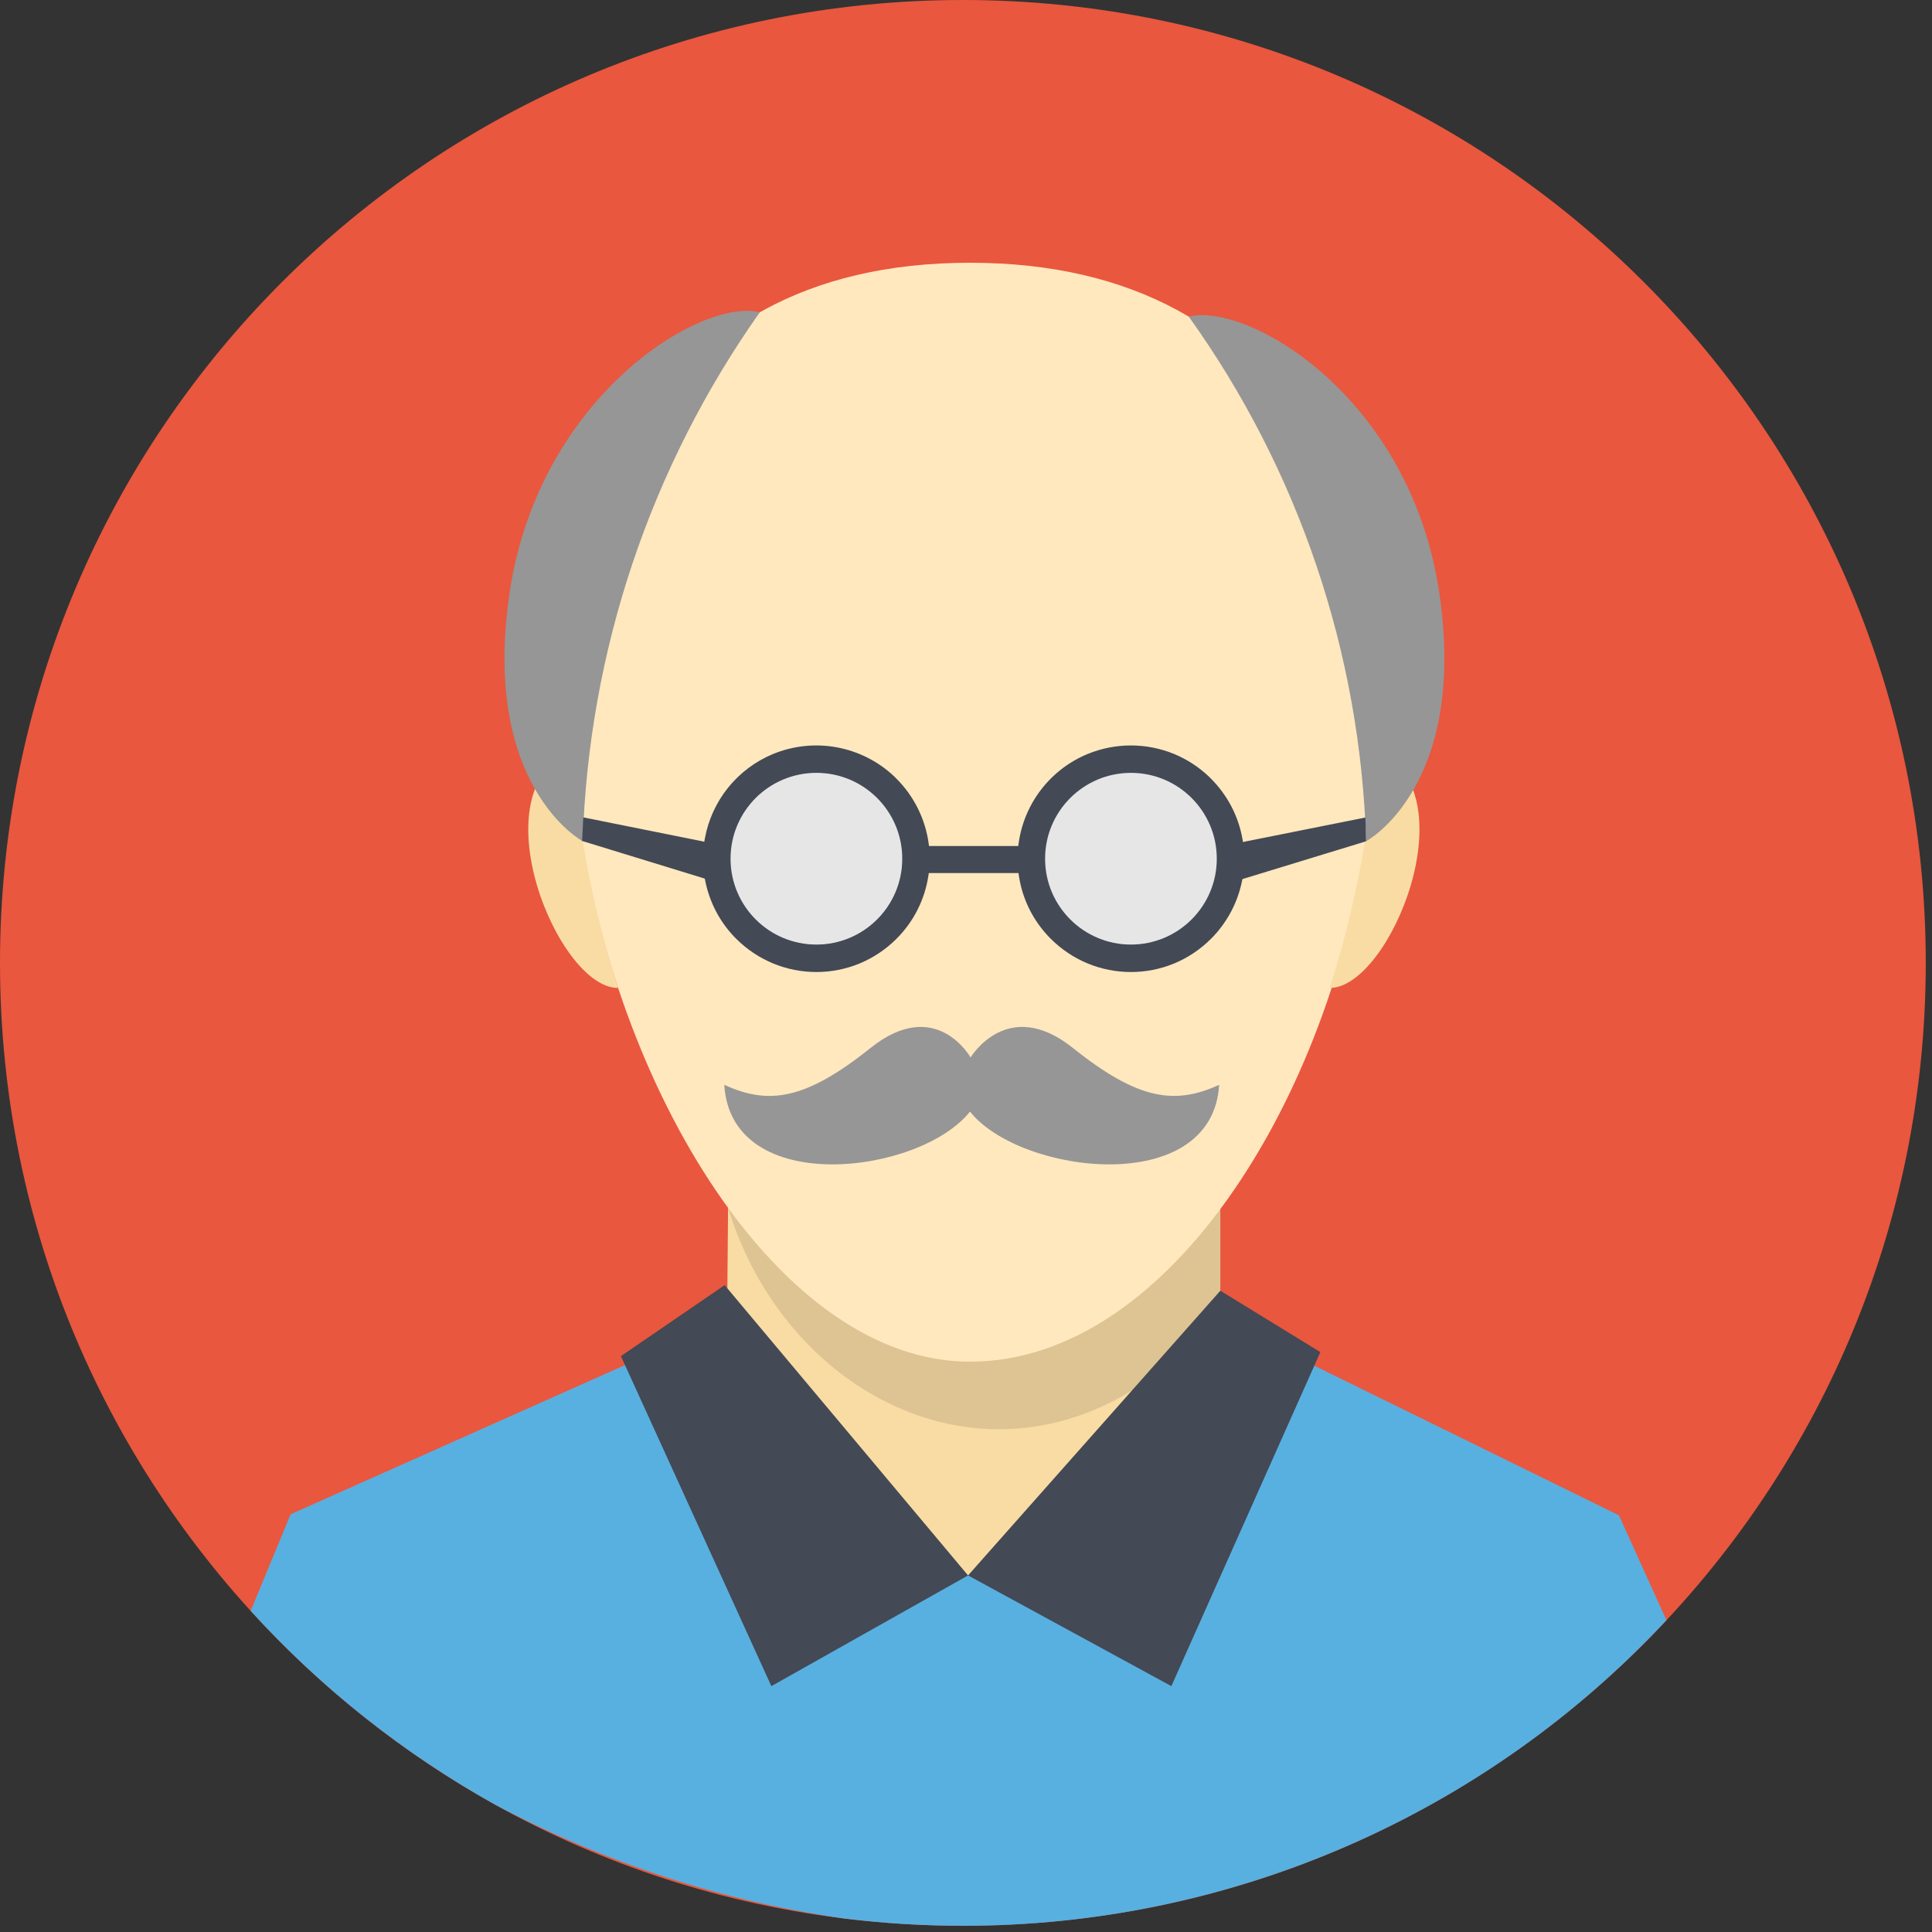 <svg width="62" height="62" viewBox="0 0 62 62" fill="none" xmlns="http://www.w3.org/2000/svg">
<rect x="0" y="0" width="62" height="62" fill="#333333" stroke="none"/>
<g clip-path="url(#clip0_4_411)">
<path d="M30.9 61.8C47.966 61.8 61.8 47.966 61.8 30.9C61.8 13.834 47.966 0 30.9 0C13.834 0 0 13.834 0 30.9C0 47.966 13.834 61.8 30.9 61.8Z" fill="#E9573E"/>
<path fill-rule="evenodd" clip-rule="evenodd" d="M23.366 38.578L39.162 38.801V51.719L23.255 51.598L23.366 38.578Z" fill="#F9DCA4"/>
<path fill-rule="evenodd" clip-rule="evenodd" d="M53.478 51.993C50.591 55.092 47.096 57.562 43.211 59.249C39.326 60.936 35.135 61.805 30.9 61.8C29.617 61.8 28.336 61.721 27.063 61.563C23.159 61.004 19.382 59.771 15.9 57.919C12.961 56.283 10.308 54.181 8.044 51.694L9.327 48.594L23.252 42.382C23.877 46.105 31.066 50.557 31.066 50.557C31.066 50.557 38.286 47.145 39.162 42.346L51.952 48.627L53.478 51.993Z" fill="#58B0E0"/>
<path opacity="0.11" fill-rule="evenodd" clip-rule="evenodd" d="M39.165 38.778V42.358C39.122 42.497 39.091 42.682 39.03 42.904C38.963 43.138 38.881 43.367 38.787 43.591C38.617 44 37.442 43.654 37.219 44.006C31.844 48.17 25.231 44.874 23.364 38.761L39.165 38.778Z" fill="black"/>
<path fill-rule="evenodd" clip-rule="evenodd" d="M31.129 8.432C52.41 8.432 44.116 43.698 31.129 43.698C18.863 43.698 9.848 8.432 31.129 8.432Z" fill="#FFE8BE"/>
<path fill-rule="evenodd" clip-rule="evenodd" d="M18.365 24.045C15.295 25.385 17.905 31.732 19.837 31.703C19.036 29.22 18.541 26.648 18.365 24.045ZM44.14 24.045C47.21 25.384 44.6 31.732 42.669 31.703C43.47 29.22 43.964 26.648 44.14 24.045Z" fill="#F9DCA4"/>
<path fill-rule="evenodd" clip-rule="evenodd" d="M18.7 26.997C18.7 26.997 15.42 25.241 16.358 18.991C17.296 12.741 22.471 9.552 24.383 10.021C20.866 15.001 18.89 20.903 18.7 26.997ZM43.84 26.997C43.84 26.997 47.12 25.241 46.183 18.991C45.246 12.741 40.061 9.691 38.149 10.161C41.675 15.084 43.655 20.945 43.84 26.997Z" fill="#969696"/>
<path fill-rule="evenodd" clip-rule="evenodd" d="M23.255 41.241L31.066 50.557L24.754 54.11L19.926 43.519L23.255 41.241ZM39.162 41.421L31.066 50.557L37.59 54.11L42.372 43.391L39.162 41.421Z" fill="#434955"/>
<path fill-rule="evenodd" clip-rule="evenodd" d="M31.128 35.672C29.518 37.699 23.461 38.449 23.243 34.813C24.655 35.463 25.838 35.31 27.937 33.63C30.037 31.951 31.147 33.935 31.147 33.935C31.147 33.935 32.33 31.951 34.43 33.63C36.529 35.31 37.712 35.462 39.124 34.813C38.906 38.449 32.738 37.699 31.128 35.672Z" fill="#969696"/>
<path d="M26.199 30.744C27.959 30.744 29.386 29.317 29.386 27.557C29.386 25.797 27.959 24.37 26.199 24.37C24.439 24.37 23.012 25.797 23.012 27.557C23.012 29.317 24.439 30.744 26.199 30.744Z" fill="#E6E6E6"/>
<path fill-rule="evenodd" clip-rule="evenodd" d="M36.293 30.297C37.975 29.749 37.675 29.951 37.341 30.089C35.923 30.297 35.568 30.222 35.245 30.089C35.577 30.226 35.933 30.297 36.293 30.297ZM43.818 26.235L40 26.998L39.89 27.023L39.87 26.913C39.805 26.551 39.685 26.202 39.515 25.876C39.343 25.549 39.123 25.249 38.862 24.988L38.785 24.912C38.464 24.609 38.09 24.367 37.682 24.197C36.791 23.831 35.792 23.831 34.902 24.197C34.316 24.439 33.803 24.831 33.415 25.333C33.027 25.834 32.777 26.429 32.69 27.057L32.677 27.15H29.812L29.8 27.057C29.746 26.669 29.629 26.292 29.454 25.941C29.278 25.588 29.047 25.267 28.768 24.988L28.692 24.912C28.182 24.432 27.544 24.11 26.855 23.983C26.166 23.856 25.456 23.93 24.808 24.197C24.247 24.429 23.752 24.799 23.37 25.271C22.988 25.744 22.731 26.304 22.621 26.902L22.601 27.013L22.491 26.988L18.718 26.23L18.68 26.987L22.558 28.177L22.618 28.197L22.63 28.257C22.762 28.935 23.086 29.561 23.562 30.062L23.628 30.128C23.966 30.466 24.368 30.735 24.81 30.918C25.699 31.285 26.697 31.285 27.586 30.919C28.027 30.735 28.429 30.467 28.767 30.129L28.768 30.128L28.769 30.127C29.317 29.581 29.675 28.874 29.792 28.109L29.806 28.017H32.684L32.698 28.109C32.755 28.489 32.873 28.857 33.046 29.199C33.206 29.514 33.411 29.803 33.654 30.059L33.722 30.128C34.06 30.466 34.462 30.735 34.904 30.918C35.793 31.285 36.791 31.285 37.68 30.919C38.121 30.735 38.522 30.467 38.86 30.129L38.862 30.128C39.115 29.875 39.329 29.586 39.498 29.271C39.666 28.958 39.787 28.622 39.857 28.274L39.869 28.213L39.929 28.193L43.839 26.998L43.817 26.237L43.818 26.235ZM27.247 25.025C27.566 25.157 27.856 25.349 28.104 25.589H28.106L28.138 25.62C28.652 26.134 28.94 26.831 28.94 27.557C28.94 28.284 28.652 28.98 28.138 29.494L28.136 29.496C27.622 30.009 26.926 30.298 26.2 30.298C25.473 30.298 24.777 30.009 24.263 29.496L24.231 29.464V29.462C23.991 29.214 23.8 28.923 23.668 28.604C23.391 27.933 23.391 27.18 23.668 26.51C23.946 25.838 24.48 25.304 25.152 25.026C25.823 24.749 26.576 24.748 27.247 25.025ZM38.154 25.697C38.006 25.549 37.841 25.419 37.662 25.31C37.263 25.067 36.806 24.935 36.339 24.926C35.872 24.918 35.411 25.034 35.004 25.263C34.827 25.363 34.662 25.483 34.512 25.62C34.423 25.701 34.341 25.788 34.265 25.88C34.107 26.071 33.977 26.283 33.878 26.51C33.84 26.596 33.808 26.683 33.78 26.772C33.701 27.026 33.661 27.291 33.661 27.557C33.661 27.643 33.666 27.729 33.674 27.814C33.7 28.086 33.769 28.353 33.878 28.604C33.913 28.686 33.953 28.765 33.996 28.843C34.114 29.054 34.261 29.247 34.432 29.418V29.42L34.475 29.462L34.495 29.48L34.512 29.496C34.594 29.571 34.681 29.642 34.772 29.706C34.983 29.857 35.216 29.974 35.462 30.056C35.925 30.209 36.422 30.23 36.897 30.118C37.372 30.006 37.807 29.764 38.153 29.42L38.156 29.418L38.206 29.366C38.676 28.868 38.934 28.206 38.925 27.521C38.915 26.836 38.64 26.181 38.156 25.696L38.154 25.697Z" fill="#434955"/>
<path d="M36.293 30.312C37.815 30.312 39.048 29.078 39.048 27.557C39.048 26.035 37.815 24.802 36.293 24.802C34.772 24.802 33.538 26.035 33.538 27.557C33.538 29.078 34.772 30.312 36.293 30.312Z" fill="#E6E6E6"/>
<path d="M26.199 30.312C27.721 30.312 28.954 29.078 28.954 27.557C28.954 26.035 27.721 24.802 26.199 24.802C24.677 24.802 23.444 26.035 23.444 27.557C23.444 29.078 24.677 30.312 26.199 30.312Z" fill="#E6E6E6"/>
</g>
<defs>
<clipPath id="clip0_4_411">
<rect width="61.8" height="61.8" fill="white"/>
</clipPath>
</defs>
</svg>
